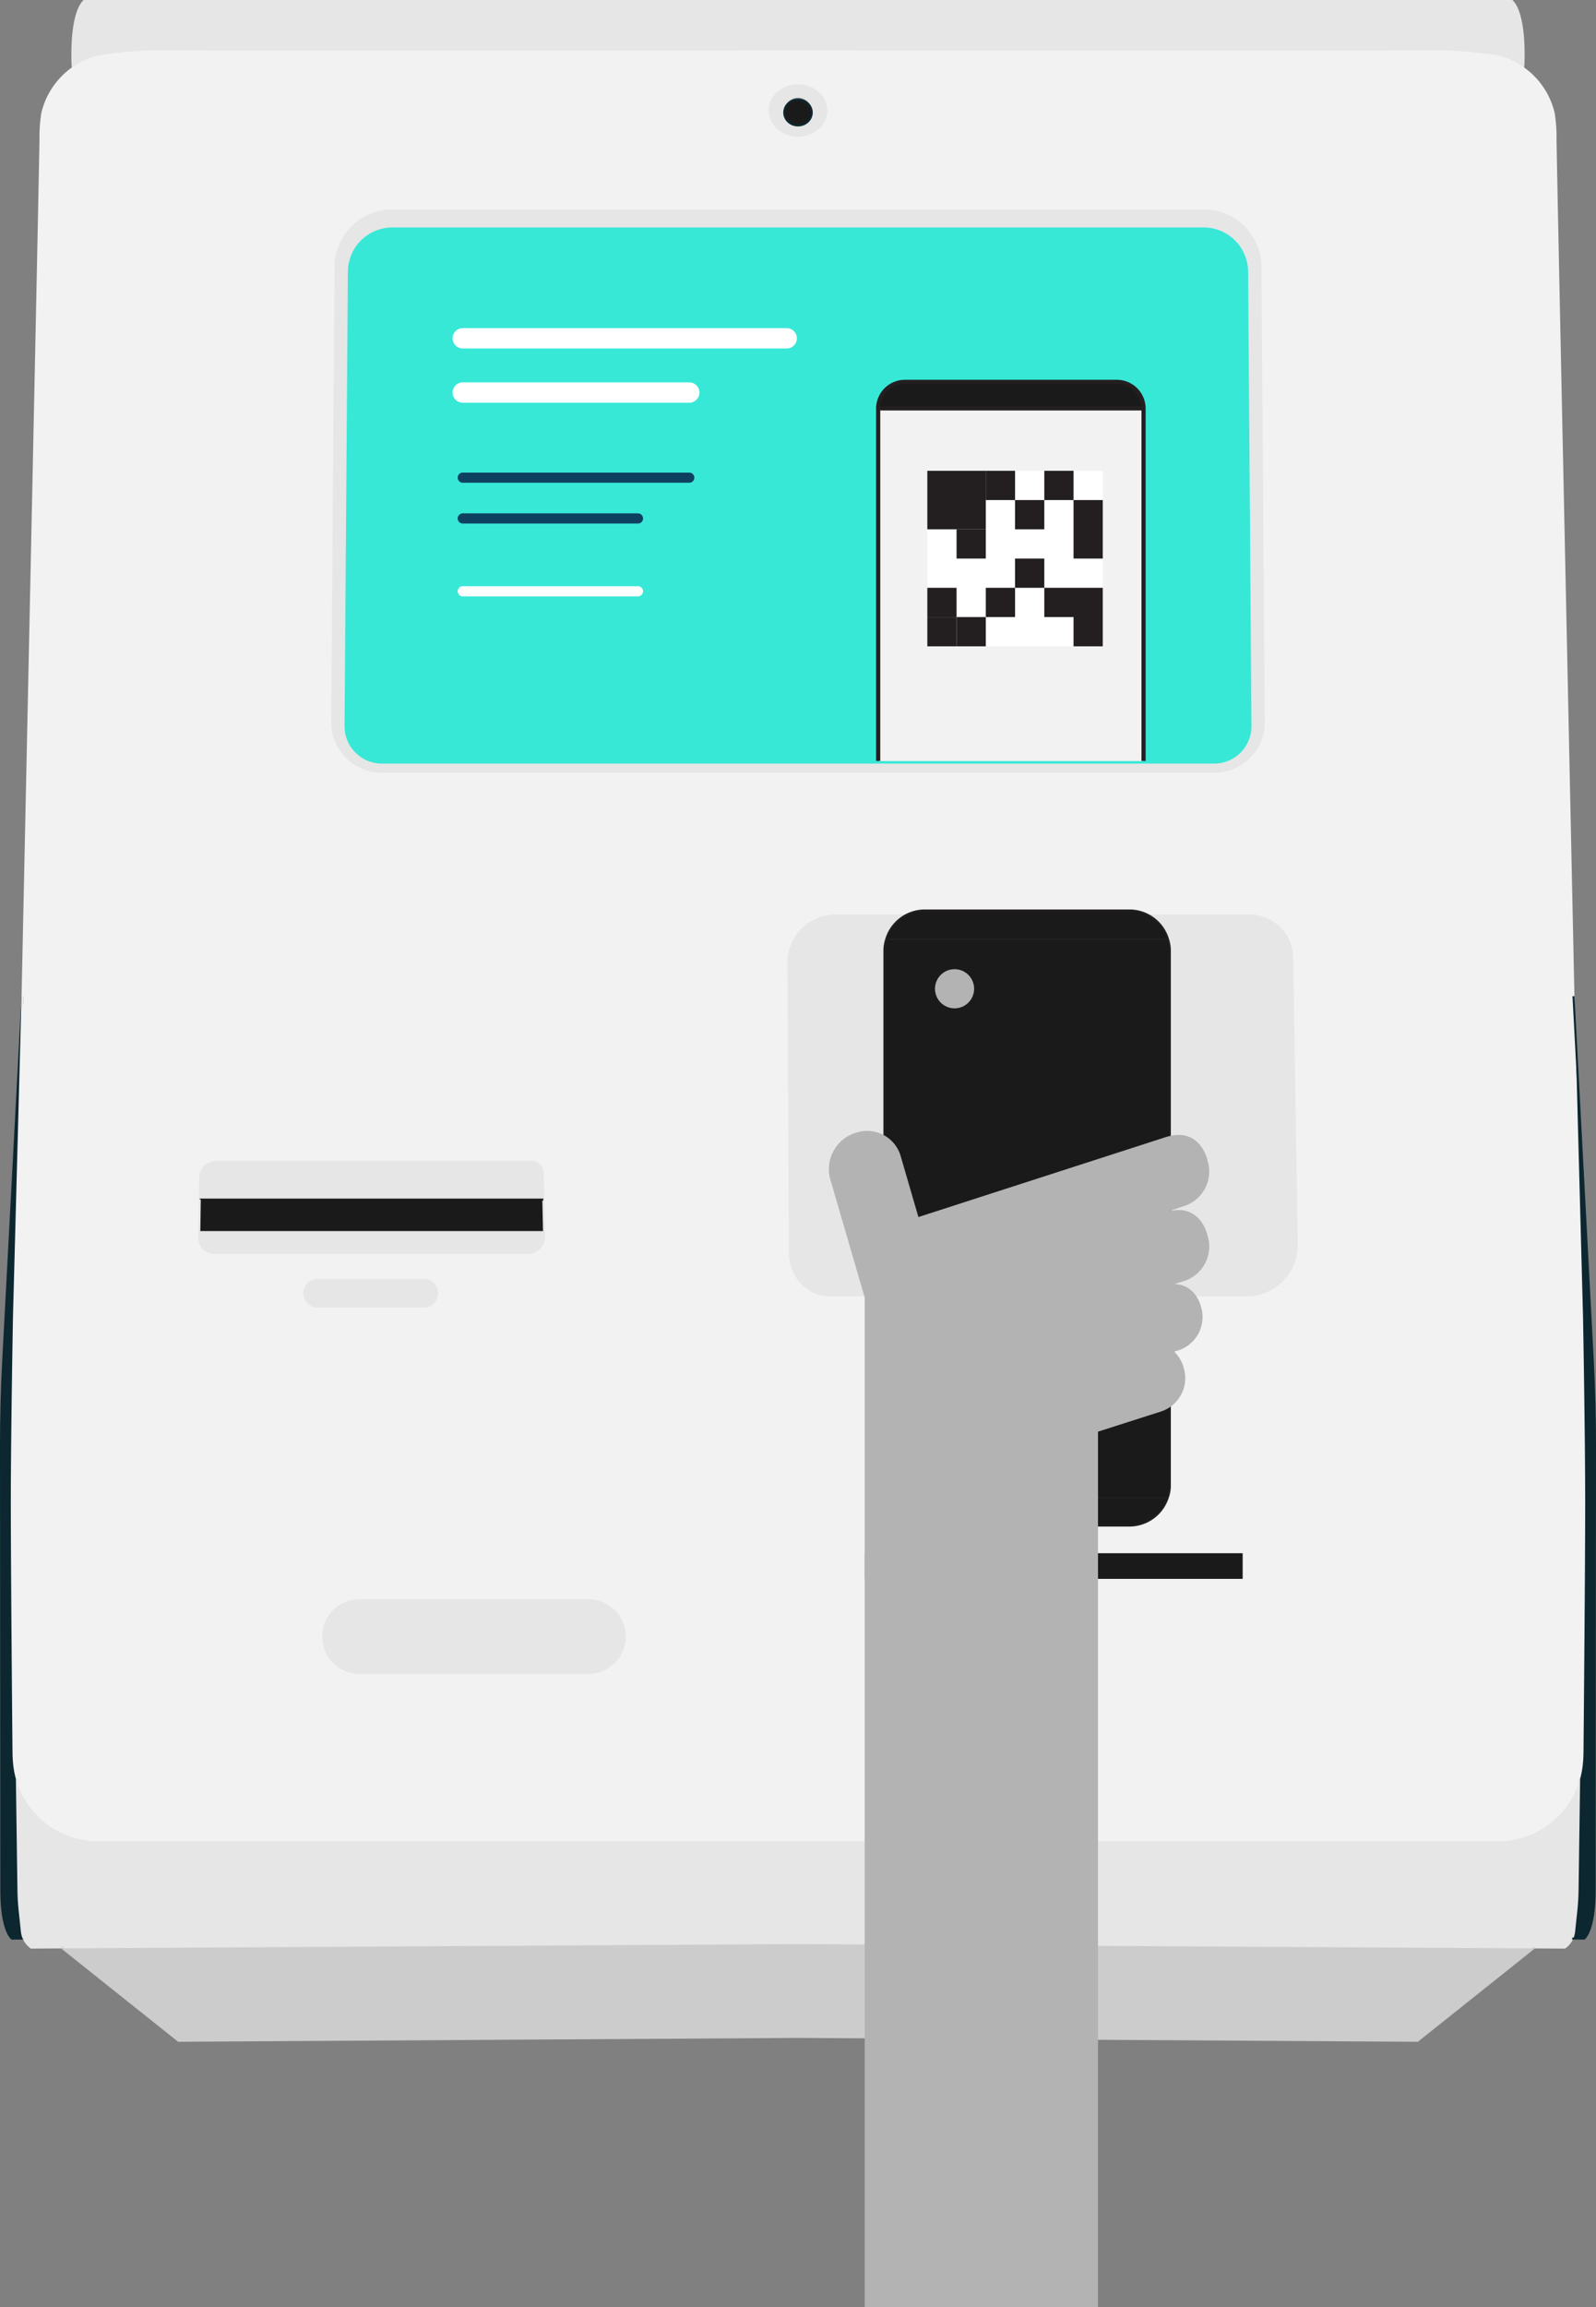 <svg id="ae0fcc69-2255-4086-a1c5-cd5bb38c00af" data-name="Layer 1" xmlns="http://www.w3.org/2000/svg" viewBox="0 0 398.814 576.25">
  <rect x="0" y="0" width="398.814" height="576.25" fill="#808080" stroke="none"/>
  <title>gaia-scan-btc_v1</title>
  <g>
    <g>
      <g>
        <path d="M398.009,339.774q.566,10.665.555,21.344c-.019,28.146-.078,102.787-.078,111.014,0,10.161-2.624,12.059-2.624,12.059h-2.994a5.754,5.754,0,0,0,.477-1.753l.544-5.116c.185-1.746.292-3.503.318-5.26l.392-27.825a21.217,21.217,0,0,0,.651-3.392,31.008,31.008,0,0,0,.189-3.211c.078-8.319.422-46.646.422-62.104,0-17.393-.544-46.853-.544-46.853l-2.132-79.867Z" fill="#0c2730"/>
        <path d="M394.6,444.237A21.077,21.077,0,0,1,375.468,459.599l-.429.022H23.775l-.429-.022a21.045,21.045,0,0,1-19.784-18.754,31.008,31.008,0,0,1-.189-3.211c-.078-8.319-.422-46.646-.422-62.104,0-17.393.544-46.853.544-46.853l2.132-79.867.056-2.075S10.11,38.927,10.11,34.884a40.857,40.857,0,0,1,.429-6.462A19.144,19.144,0,0,1,23.364,14.424a16.177,16.177,0,0,1,3.109-.644l3.387-.388a87.725,87.725,0,0,1,10.149-.562c18.466.052,91.41.211,159.397-.015,67.987.226,140.931.067,159.397.015a87.725,87.725,0,0,1,10.149.562l3.387.388a16.177,16.177,0,0,1,3.109.644,19.144,19.144,0,0,1,12.825,13.997,40.858,40.858,0,0,1,.429,6.462c0,4.043,4.427,211.851,4.427,211.851l.056,2.075,2.132,79.867s.544,29.46.544,46.853c0,15.459-.344,53.785-.422,62.104a31.008,31.008,0,0,1-.189,3.211A21.217,21.217,0,0,1,394.6,444.237ZM311.463,323.543A12.577,12.577,0,0,0,324.037,310.555l-1.136-71.585A10.669,10.669,0,0,0,312.233,228.653H208.834a11.821,11.821,0,0,0-11.826,11.878l.378,72.384c.03,5.878,4.445,10.627,9.886,10.627h104.191ZM303.394,192.761a12.402,12.402,0,0,0,12.407-12.488l-.837-113.662a14.164,14.164,0,0,0-14.169-14.053H98.018A14.164,14.164,0,0,0,83.849,66.611l-.837,113.662A12.402,12.402,0,0,0,95.42,192.761H303.394Zm7.11,201.579v-6.392H216.137v6.392ZM206.484,27.596c0-3.485-3.168-6.307-7.077-6.307s-7.077,2.822-7.077,6.307c0,3.481,3.168,6.303,7.077,6.303S206.484,31.077,206.484,27.596Zm-50.369,381.166a9.07,9.07,0,0,0-9.068-9.07H89.834a9.068,9.068,0,1,0,0,18.137h57.213a9.071,9.071,0,0,0,9.068-9.066Zm-24.215-95.818a4.063,4.063,0,0,0,4.064-4.15l-.03-1.332-.17-7.849-.144-6.658a2.8,2.8,0,0,0-2.798-2.737H53.994a3.982,3.982,0,0,0-3.983,3.917l-.081,5.478-.118,7.849-.026,1.698a3.729,3.729,0,0,0,3.731,3.784Zm-22.675,10.054c0-.052,0-.1-.004-.152a3.334,3.334,0,0,0-3.331-3.181H79.37a3.331,3.331,0,1,0,0,6.662h26.521A3.334,3.334,0,0,0,109.226,322.999Z" fill="#f2f2f2"/>
        <path d="M394.6,444.237l-.392,27.825c-.026,1.757-.133,3.514-.318,5.26l-.544,5.116a5.754,5.754,0,0,1-.477,1.753h-.004a5.638,5.638,0,0,1-1.866,2.253l-7.599-.044-183.993-1.084L15.414,486.399l-7.599.044a5.702,5.702,0,0,1-1.606-1.75,4.962,4.962,0,0,1-.259-.503H5.946a5.755,5.755,0,0,1-.477-1.753l-.544-5.116c-.185-1.746-.292-3.503-.318-5.26l-.392-27.825A21.078,21.078,0,0,0,23.346,459.599l.429.022H375.038l.429-.022A21.077,21.077,0,0,0,394.6,444.237Z" fill="#e6e6e6"/>
        <polygon points="383.4 486.399 383.4 486.443 354.211 509.714 199.407 508.753 44.603 509.714 15.414 486.443 15.414 486.399 199.407 485.315 383.4 486.399" fill="#ccc"/>
        <path d="M377.826.249c3.094,3.096,2.972,12.788,2.872,15.473-.015.422-.048.843-.096,1.261a19.056,19.056,0,0,0-5.152-2.56,16.177,16.177,0,0,0-3.109-.644l-3.387-.388a87.725,87.725,0,0,0-10.149-.562c-18.466.052-91.41.211-159.397-.015-67.987.226-140.931.067-159.397.015a87.725,87.725,0,0,0-10.149.562l-3.387.388a16.177,16.177,0,0,0-3.109.644,19.056,19.056,0,0,0-5.152,2.56c-.048-.418-.081-.84-.096-1.261-.1-2.686-.222-12.377,2.872-15.473H377.826Z" fill="#e6e6e6"/>
        <path d="M324.037,310.555a12.577,12.577,0,0,1-12.574,12.988H207.272c-5.441,0-9.857-4.75-9.886-10.627l-.378-72.384a11.821,11.821,0,0,1,11.826-11.878H312.233a10.669,10.669,0,0,1,10.667,10.317Zm-59.359-34.457a4.151,4.151,0,1,0-4.149,4.147A4.149,4.149,0,0,0,264.677,276.098Z" fill="#e6e6e6"/>
        <path d="M315.801,180.273a12.402,12.402,0,0,1-12.407,12.488H95.42a12.402,12.402,0,0,1-12.407-12.488L83.849,66.611A14.164,14.164,0,0,1,98.018,52.558H300.796a14.164,14.164,0,0,1,14.169,14.053Zm-5.967,7.513a8.997,8.997,0,0,0,2.635-6.455l-.837-113.518a10.866,10.866,0,0,0-10.838-10.75H98.018A10.866,10.866,0,0,0,87.18,67.813l-.837,113.518a9.077,9.077,0,0,0,9.076,9.137H303.394A9.01,9.01,0,0,0,309.834,187.786Z" fill="#e6e6e6"/>
        <path d="M312.47,181.331a9.077,9.077,0,0,1-9.076,9.137H95.42a9.077,9.077,0,0,1-9.076-9.137L87.18,67.813A10.866,10.866,0,0,1,98.018,57.063H300.796a10.866,10.866,0,0,1,10.838,10.75Z" fill="#37e8d7"/>
        <rect x="216.137" y="387.948" width="94.367" height="6.392" fill="#1a1a1a"/>
        <path d="M260.528,271.948a4.149,4.149,0,1,1-4.153,4.15A4.149,4.149,0,0,1,260.528,271.948Z" fill="#1a1a1a"/>
        <path d="M199.407,21.289c3.909,0,7.077,2.822,7.077,6.307,0,3.481-3.168,6.303-7.077,6.303s-7.077-2.822-7.077-6.303C192.33,24.112,195.498,21.289,199.407,21.289Zm3.442,6.821a3.45,3.45,0,1,0-3.442,3.222A3.337,3.337,0,0,0,202.849,28.111Z" fill="#e6e6e6"/>
        <ellipse cx="199.407" cy="28.111" rx="3.442" ry="3.222" fill="#1a1a1a"/>
        <path d="M147.047,399.692a9.068,9.068,0,0,1,0,18.137H89.834a9.068,9.068,0,0,1,0-18.137Z" fill="#e6e6e6"/>
        <path d="M135.965,308.794a4.063,4.063,0,0,1-4.064,4.15H53.516a3.729,3.729,0,0,1-3.731-3.784l.026-1.698h86.124Z" fill="#e6e6e6"/>
        <polygon points="135.765 299.613 135.935 307.463 49.811 307.463 49.929 299.613 135.765 299.613" fill="#1a1a1a"/>
        <path d="M135.621,292.955l.144,6.658H49.929l.081-5.478a3.982,3.982,0,0,1,3.983-3.917h78.829A2.8,2.8,0,0,1,135.621,292.955Z" fill="#e6e6e6"/>
        <path d="M109.222,322.847c.004.052.004.1.004.152a3.334,3.334,0,0,1-3.335,3.329H79.37a3.331,3.331,0,1,1,0-6.662h26.521A3.334,3.334,0,0,1,109.222,322.847Z" fill="#e6e6e6"/>
        <path d="M5.946,484.191H2.951S.327,482.293.327,472.132c0-8.227-.059-82.867-.078-111.014Q.238,350.437.804,339.774l4.823-90.964-2.132,79.867s-.544,29.46-.544,46.853c0,15.459.344,53.785.422,62.104a31.008,31.008,0,0,0,.189,3.211,21.217,21.217,0,0,0,.651,3.392l.392,27.825c.026,1.757.133,3.514.318,5.26l.544,5.116A5.755,5.755,0,0,0,5.946,484.191Z" fill="#0c2730"/>
      </g>
      <g>
        <path d="M5.946,484.191H2.951S.327,482.293.327,472.132c0-8.227-.059-82.867-.078-111.014Q.238,350.437.804,339.774l4.823-90.964" fill="none" stroke="#0c2730" stroke-miterlimit="10" stroke-width="0.498"/>
        <path d="M380.602,16.984c.048-.418.081-.84.096-1.261.1-2.686.222-12.377-2.872-15.473H20.988c-3.094,3.096-2.972,12.788-2.872,15.473.015.422.048.843.096,1.261" fill="none" stroke="#e6e6e6" stroke-miterlimit="10" stroke-width="0.498"/>
        <path d="M4.213,444.237A21.078,21.078,0,0,0,23.346,459.599l.429.022H375.038l.429-.022a21.045,21.045,0,0,0,19.784-18.754,31.008,31.008,0,0,0,.189-3.211c.078-8.319.422-46.646.422-62.104,0-17.393-.544-46.853-.544-46.853l-2.132-79.867-.056-2.075S388.704,38.927,388.704,34.884a40.858,40.858,0,0,0-.429-6.462,19.144,19.144,0,0,0-12.825-13.997,16.177,16.177,0,0,0-3.109-.644l-3.387-.388a87.725,87.725,0,0,0-10.149-.562c-18.466.052-91.41.211-159.397-.015-67.987.226-140.931.067-159.397.015a87.725,87.725,0,0,0-10.149.562l-3.387.388a16.177,16.177,0,0,0-3.109.644A19.144,19.144,0,0,0,10.539,28.421a40.857,40.857,0,0,0-.429,6.462c0,4.043-4.427,211.851-4.427,211.851l-.056,2.075-2.132,79.867s-.544,29.46-.544,46.853c0,15.459.344,53.785.422,62.104a31.008,31.008,0,0,0,.189,3.211A21.217,21.217,0,0,0,4.213,444.237Z" fill="none" stroke="#f2f2f2" stroke-miterlimit="10" stroke-width="0.498"/>
        <path d="M5.946,484.191a5.755,5.755,0,0,1-.477-1.753l-.544-5.116c-.185-1.746-.292-3.503-.318-5.26l-.392-27.825v-.015" fill="none" stroke="#e6e6e6" stroke-miterlimit="10" stroke-width="0.498"/>
        <line x1="5.949" y1="484.191" x2="5.946" y2="484.191" fill="none" stroke="#0c2730" stroke-miterlimit="10" stroke-width="0.498"/>
        <path d="M392.864,484.191a5.638,5.638,0,0,1-1.866,2.253l-7.599-.044-183.993-1.084L15.414,486.399l-7.599.044a5.702,5.702,0,0,1-1.606-1.75,4.962,4.962,0,0,1-.259-.503" fill="none" stroke="#e6e6e6" stroke-miterlimit="10" stroke-width="0.498"/>
        <path d="M394.6,444.222v.015l-.392,27.825c-.026,1.757-.133,3.514-.318,5.26l-.544,5.116a5.754,5.754,0,0,1-.477,1.753" fill="none" stroke="#e6e6e6" stroke-miterlimit="10" stroke-width="0.498"/>
        <polyline points="383.4 486.443 354.211 509.714 199.407 508.753 44.603 509.714 15.414 486.443" fill="none" stroke="#ccc" stroke-miterlimit="10" stroke-width="0.498"/>
        <path d="M392.868,484.191h2.994s2.624-1.898,2.624-12.059c0-8.227.059-82.867.078-111.014q.011-10.681-.555-21.344l-4.823-90.964" fill="none" stroke="#0c2730" stroke-miterlimit="10" stroke-width="0.498"/>
        <line x1="392.864" y1="484.191" x2="392.868" y2="484.191" fill="none" stroke="#e6e6e6" stroke-miterlimit="10" stroke-width="0.498"/>
        <path d="M199.407,52.558H300.796a14.164,14.164,0,0,1,14.169,14.053l.837,113.662a12.402,12.402,0,0,1-12.407,12.488H95.42a12.402,12.402,0,0,1-12.407-12.488L83.849,66.611A14.164,14.164,0,0,1,98.018,52.558Z" fill="none" stroke="#e6e6e6" stroke-miterlimit="10" stroke-width="0.498"/>
        <path d="M199.407,57.063H300.796a10.866,10.866,0,0,1,10.838,10.75l.837,113.518a9.077,9.077,0,0,1-9.076,9.137H95.42a9.077,9.077,0,0,1-9.076-9.137L87.18,67.813A10.866,10.866,0,0,1,98.018,57.063Z" fill="none" stroke="#37e8d7" stroke-miterlimit="10" stroke-width="0.498"/>
        <path d="M208.834,228.653a11.821,11.821,0,0,0-11.826,11.878l.378,72.384c.03,5.878,4.445,10.627,9.886,10.627h104.191A12.577,12.577,0,0,0,324.037,310.555l-1.136-71.585A10.669,10.669,0,0,0,312.233,228.653Z" fill="none" stroke="#e6e6e6" stroke-miterlimit="10" stroke-width="0.498"/>
        <ellipse cx="199.407" cy="28.111" rx="3.442" ry="3.222" fill="none" stroke="#0c2730" stroke-miterlimit="10" stroke-width="0.498"/>
        <path d="M206.484,27.596c0-3.485-3.168-6.307-7.077-6.307s-7.077,2.822-7.077,6.307c0,3.481,3.168,6.303,7.077,6.303S206.484,31.077,206.484,27.596Z" fill="none" stroke="#e6e6e6" stroke-miterlimit="10" stroke-width="0.498"/>
        <path d="M49.929,299.613l.081-5.478a3.982,3.982,0,0,1,3.983-3.917h78.829a2.8,2.8,0,0,1,2.798,2.737l.144,6.658" fill="none" stroke="#e6e6e6" stroke-miterlimit="10" stroke-width="0.498"/>
        <path d="M135.935,307.463l.03,1.332a4.063,4.063,0,0,1-4.064,4.15H53.516a3.729,3.729,0,0,1-3.731-3.784l.026-1.698" fill="none" stroke="#e6e6e6" stroke-miterlimit="10" stroke-width="0.498"/>
        <line x1="135.765" y1="299.613" x2="135.935" y2="307.463" fill="none" stroke="#e6e6e6" stroke-miterlimit="10" stroke-width="0.498"/>
        <line x1="49.929" y1="299.613" x2="135.765" y2="299.613" fill="none" stroke="#1a1a1a" stroke-miterlimit="10" stroke-width="0.498"/>
        <line x1="49.811" y1="307.463" x2="49.929" y2="299.613" fill="none" stroke="#e6e6e6" stroke-miterlimit="10" stroke-width="0.498"/>
        <path d="M105.891,326.328H79.37a3.331,3.331,0,1,1,0-6.662h26.521a3.334,3.334,0,0,1,3.331,3.181c.004.052.004.1.004.152A3.334,3.334,0,0,1,105.891,326.328Z" fill="none" stroke="#e6e6e6" stroke-miterlimit="10" stroke-width="0.498"/>
        <path d="M147.047,417.829H89.834a9.068,9.068,0,0,1,0-18.137h57.213a9.068,9.068,0,0,1,0,18.137Z" fill="none" stroke="#e6e6e6" stroke-miterlimit="10" stroke-width="0.498"/>
      </g>
    </g>
    <g>
      <line x1="115.638" y1="84.497" x2="196.591" y2="84.497" fill="none" stroke="#fff" stroke-linecap="round" stroke-linejoin="round" stroke-width="5.078"/>
      <line x1="115.638" y1="98.044" x2="172.239" y2="98.044" fill="none" stroke="#fff" stroke-linecap="round" stroke-linejoin="round" stroke-width="5.078"/>
      <line x1="115.638" y1="119.305" x2="172.239" y2="119.305" fill="none" stroke="#0e4160" stroke-linecap="round" stroke-linejoin="round" stroke-width="2.539"/>
      <line x1="115.638" y1="129.49" x2="159.421" y2="129.49" fill="none" stroke="#0e4160" stroke-linecap="round" stroke-linejoin="round" stroke-width="2.539"/>
      <line x1="115.638" y1="147.681" x2="159.421" y2="147.681" fill="none" stroke="#fff" stroke-linecap="round" stroke-linejoin="round" stroke-width="2.539"/>
      <g>
        <g>
          <g>
            <g>
              <path d="M292.354,237.516V370.918a8.834,8.834,0,0,1-.542,3.174H221.51a8.834,8.834,0,0,1-.542-3.174V237.516a9.36,9.36,0,0,1,.465-2.942h70.456A9.36,9.36,0,0,1,292.354,237.516Z" fill="#1a1a1a"/>
              <path d="M291.889,234.574H221.433a10.081,10.081,0,0,1,9.678-7.2h51.1A10.081,10.081,0,0,1,291.889,234.574Z" fill="#1a1a1a"/>
              <path d="M221.51,374.093h70.302a10.116,10.116,0,0,1-9.601,6.968H231.111A10.116,10.116,0,0,1,221.51,374.093Z" fill="#1a1a1a"/>
            </g>
            <g>
              <path d="M291.812,374.093a10.116,10.116,0,0,1-9.601,6.968H231.111a10.116,10.116,0,0,1-9.601-6.968,8.834,8.834,0,0,1-.542-3.174V237.516a9.36,9.36,0,0,1,.465-2.942,10.081,10.081,0,0,1,9.678-7.2h51.1a10.081,10.081,0,0,1,9.678,7.2,9.36,9.36,0,0,1,.465,2.942V370.918A8.834,8.834,0,0,1,291.812,374.093Z" fill="none" stroke="#231f20" stroke-miterlimit="10" stroke-width="0.449"/>
              <line x1="221.433" y1="234.574" x2="291.889" y2="234.574" fill="none" stroke="#231f20" stroke-miterlimit="10" stroke-width="0.449"/>
              <line x1="221.51" y1="374.093" x2="291.812" y2="374.093" fill="none" stroke="#231f20" stroke-miterlimit="10" stroke-width="0.449"/>
            </g>
          </g>
          <circle cx="238.529" cy="246.959" r="4.891" fill="#b3b3b3"/>
        </g>
        <path d="M301.76,308.657s-1.64-8.149-9.722-6.103l4.171-1.442a9.052,9.052,0,0,0,5.551-11.181s-1.729-8.73-10.523-5.898L229.495,303.978l-4.354-14.958a8.723,8.723,0,0,0-11.015-6.174l-.764.251a9.476,9.476,0,0,0-5.811,11.705l8.527,29.294V576.25h58.294V357.578l15.776-5.046a8.747,8.747,0,0,0,5.711-10.632,8.648,8.648,0,0,0-2.442-4.296l1.052-.336a8.747,8.747,0,0,0,5.711-10.632s-1.13-5.77-6.718-5.92l2.748-.877A9.052,9.052,0,0,0,301.76,308.657Z" fill="#b3b3b3"/>
      </g>
      <g>
        <rect x="219.557" y="102.385" width="66.211" height="87.706" fill="#f2f2f2"/>
        <g>
          <path d="M285.756,102.071l-.36-.072H219.874l-.432.072a6.684,6.684,0,0,1,6.696-6.696h52.922A6.684,6.684,0,0,1,285.756,102.071Z" fill="#1a1a1a"/>
          <g>
            <path d="M219.442,190.058V102.071a6.684,6.684,0,0,1,6.696-6.696h52.922a6.684,6.684,0,0,1,6.696,6.696V190.058" fill="none" stroke="#231f20" stroke-miterlimit="10" stroke-width="1.039"/>
            <line x1="219.874" y1="101.999" x2="285.396" y2="101.999" fill="none" stroke="#231f20" stroke-miterlimit="10" stroke-width="1.039"/>
          </g>
        </g>
        <g>
          <rect x="231.724" y="117.589" width="43.839" height="43.839" fill="#fff"/>
          <g>
            <rect x="231.724" y="117.589" width="14.613" height="14.613" fill="#231f20"/>
            <rect x="246.338" y="117.589" width="7.307" height="7.307" fill="#231f20"/>
            <rect x="253.644" y="124.896" width="7.307" height="7.307" fill="#231f20"/>
            <rect x="260.951" y="117.589" width="7.307" height="7.307" fill="#231f20"/>
            <rect x="268.257" y="124.896" width="7.307" height="14.613" fill="#231f20"/>
            <rect x="253.644" y="139.509" width="7.307" height="7.307" fill="#231f20"/>
            <polygon points="260.951 146.815 260.951 154.122 268.257 154.122 268.257 161.428 275.564 161.428 275.564 146.815 260.951 146.815" fill="#231f20"/>
            <rect x="246.338" y="146.815" width="7.307" height="7.307" fill="#231f20"/>
            <rect x="239.031" y="132.202" width="7.307" height="7.307" fill="#231f20"/>
            <rect x="231.724" y="146.815" width="7.307" height="7.307" fill="#231f20"/>
            <rect x="239.031" y="154.122" width="7.307" height="7.307" fill="#231f20"/>
            <rect x="231.724" y="154.122" width="7.307" height="7.307" fill="#231f20"/>
          </g>
        </g>
      </g>
    </g>
  </g>
</svg>
